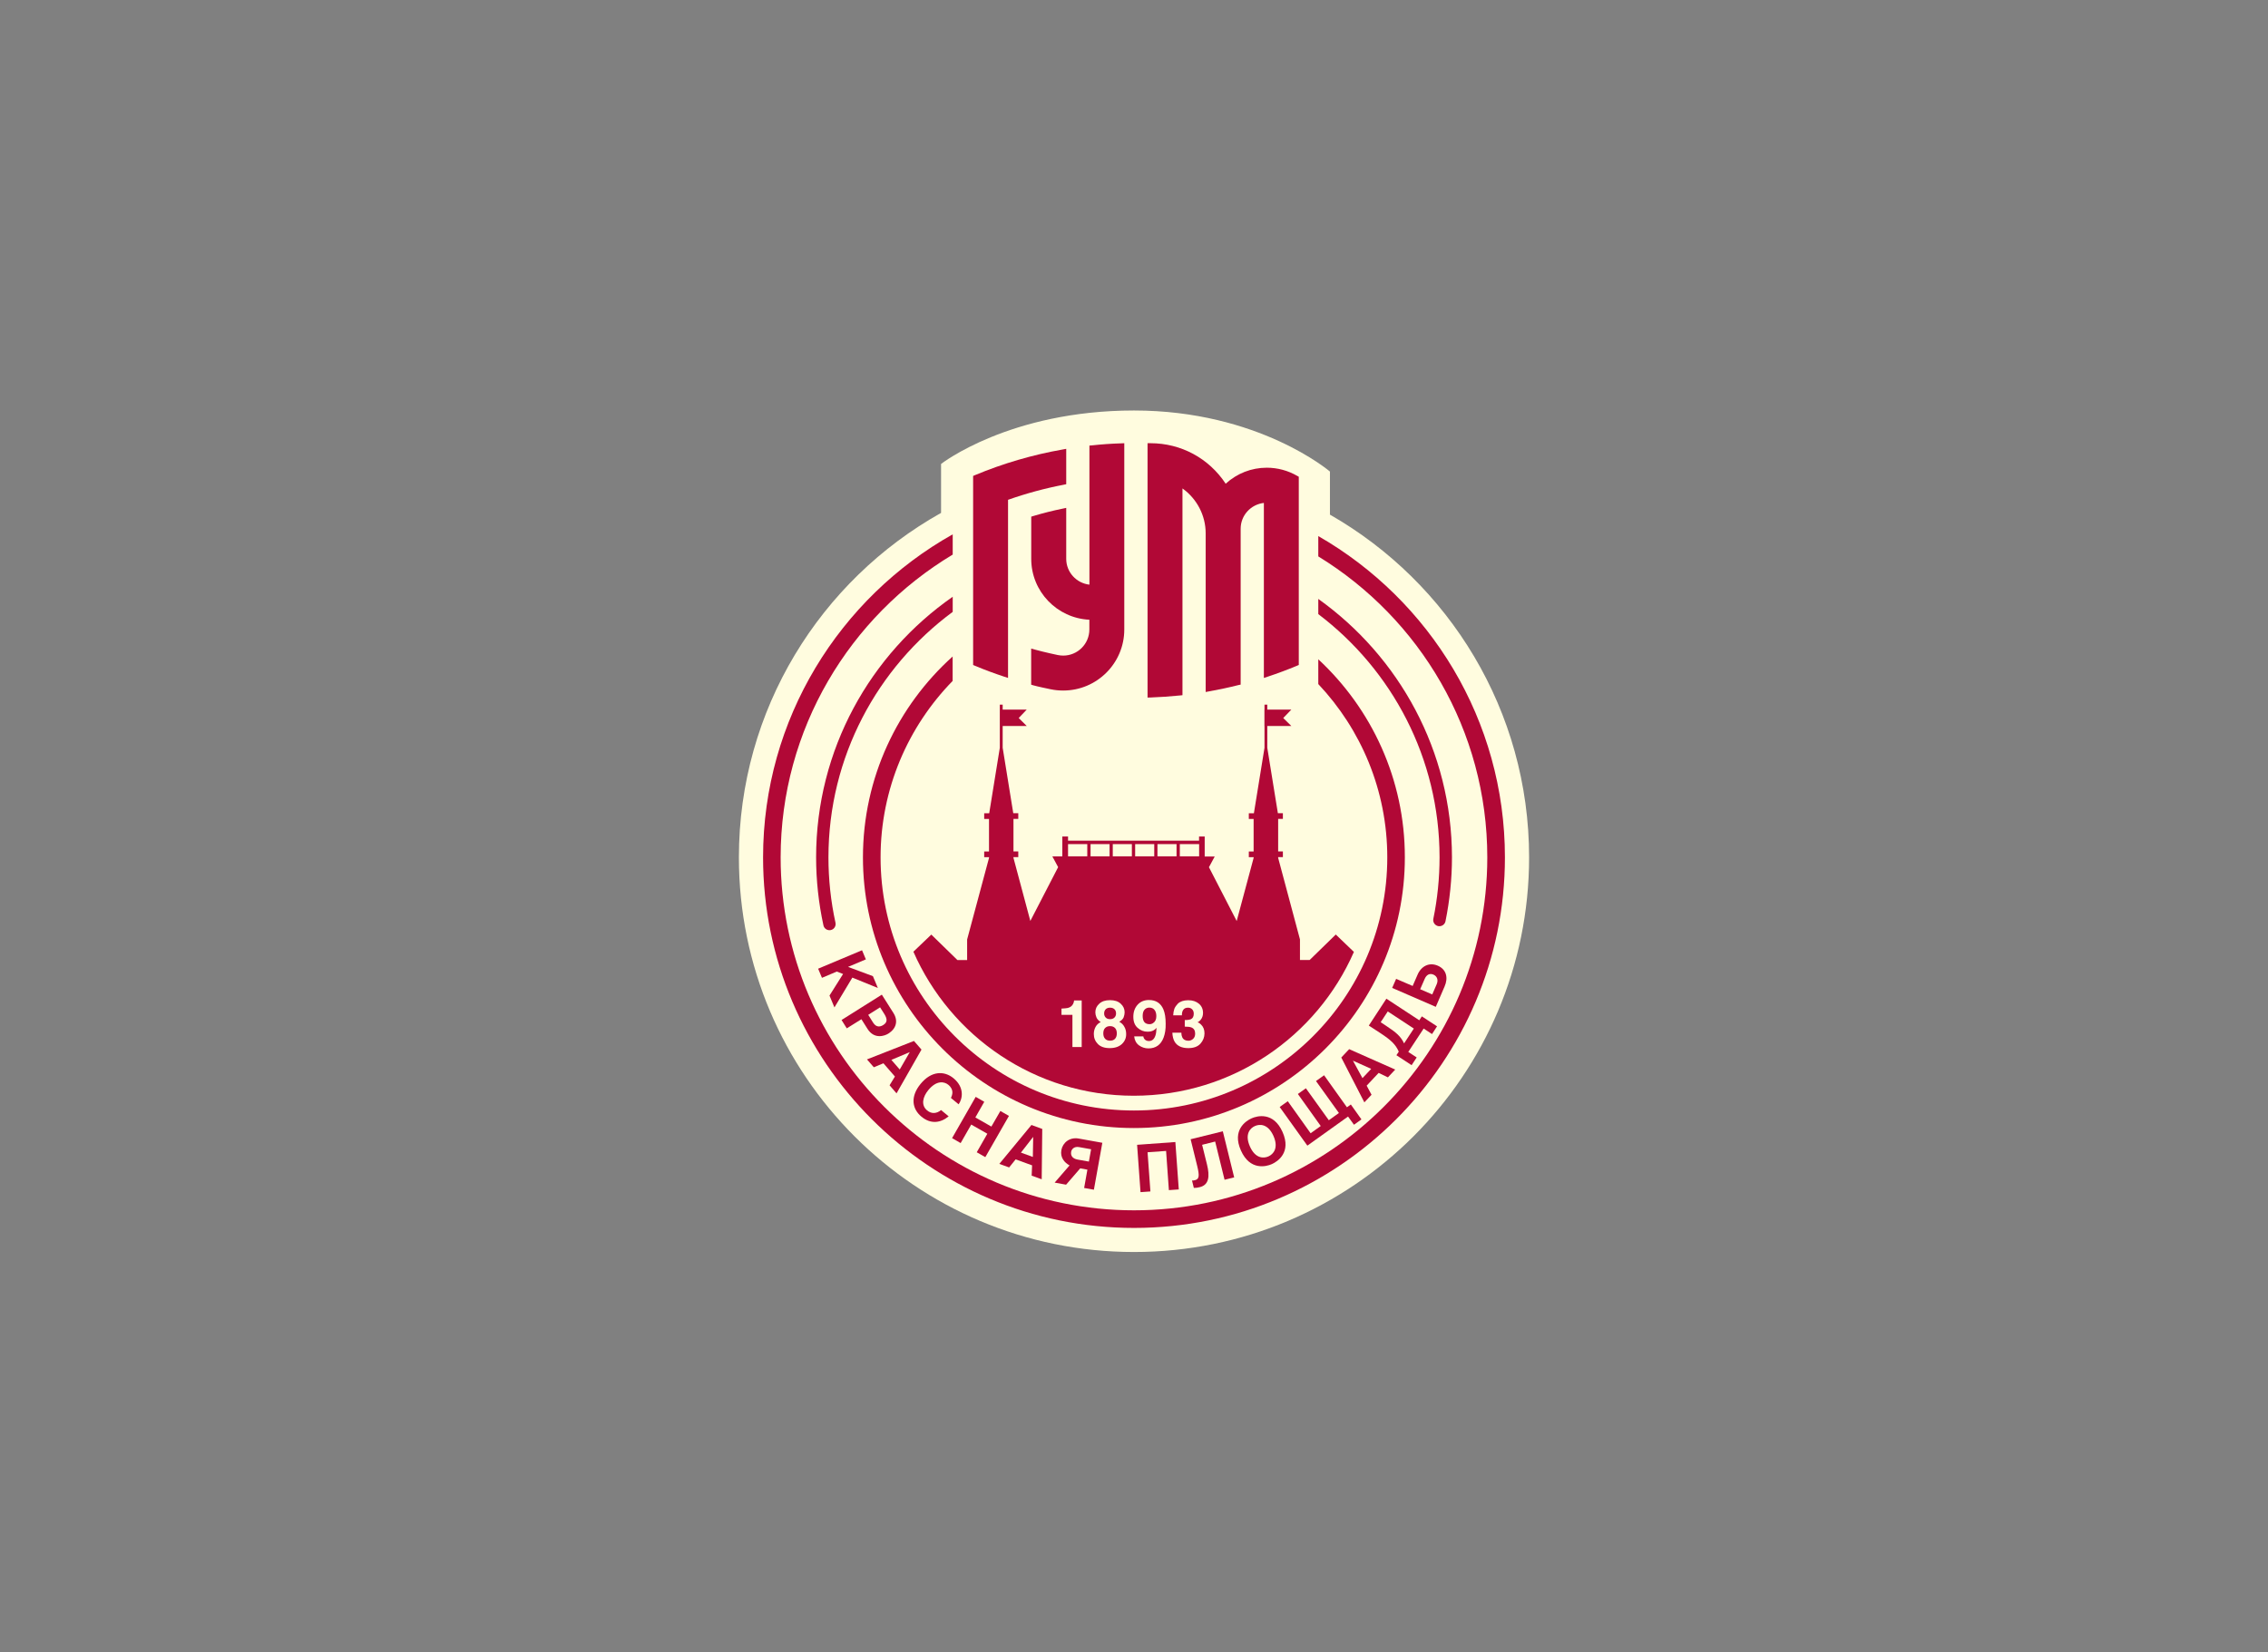<svg width="221" height="161" viewBox="0 0 221 161" fill="none" xmlns="http://www.w3.org/2000/svg">
<rect x="0" y="0" width="221" height="161" fill="#808080" stroke="none"/>
<path d="M129.592 50.147V45.949C129.592 45.949 122.659 40 110.503 40C98.348 40 91.7 45.209 91.7 45.209V49.978C79.945 56.564 72 69.126 72 83.547C72 104.785 89.235 122 110.503 122C131.765 122 149 104.785 149 83.547C149 69.248 141.184 56.774 129.592 50.147Z" fill="#FFFCDF"/>
<path d="M128.458 52.237V54.218C138.332 60.268 144.926 71.148 144.926 83.547C144.926 102.513 129.484 117.937 110.497 117.937C91.51 117.937 76.068 102.506 76.068 83.547C76.068 71.033 82.804 60.058 92.834 54.041V52.067C81.82 58.26 74.356 70.042 74.356 83.547C74.356 103.456 90.573 119.653 110.503 119.653C130.434 119.653 146.644 103.456 146.644 83.547C146.644 70.165 139.317 58.471 128.458 52.237Z" fill="#B10836"/>
<path d="M92.834 59.623V58.151C84.801 63.747 79.524 73.04 79.524 83.547C79.524 85.779 79.769 88.01 80.237 90.167C80.305 90.493 80.624 90.696 80.95 90.629C81.276 90.561 81.48 90.242 81.412 89.916C80.957 87.841 80.726 85.697 80.726 83.547C80.726 73.746 85.493 65.05 92.834 59.623Z" fill="#B10836"/>
<path d="M128.458 58.362V59.841C135.629 65.274 140.274 73.875 140.274 83.541C140.274 85.555 140.07 87.577 139.669 89.53C139.602 89.856 139.812 90.175 140.138 90.243C140.464 90.304 140.783 90.1 140.851 89.775C141.265 87.74 141.483 85.637 141.483 83.541C141.476 73.17 136.328 63.979 128.458 58.362Z" fill="#B10836"/>
<path d="M128.458 64.243V66.658C132.621 71.073 135.181 77.015 135.181 83.547C135.181 97.147 124.105 108.211 110.497 108.211C96.881 108.211 85.806 97.147 85.806 83.547C85.806 76.866 88.488 70.795 92.827 66.353V63.972C87.463 68.801 84.088 75.788 84.088 83.547C84.088 98.09 95.931 109.92 110.49 109.92C125.042 109.92 136.892 98.09 136.892 83.547C136.899 75.93 133.646 69.059 128.458 64.243Z" fill="#B10836"/>
<path d="M82.634 94.217L85.058 95.119L85.541 96.272L83.055 95.261L81.31 98.165L80.828 97.011L82.152 94.909L81.541 94.671L80.094 95.282L79.721 94.393L83.999 92.596L84.373 93.484L82.634 94.217Z" fill="#B10836"/>
<path d="M84.603 98.89L85.079 99.65C85.418 100.185 85.833 100.029 86.077 99.874C86.457 99.629 86.491 99.324 86.172 98.808L85.758 98.157L84.603 98.89ZM82.512 100.206L82.003 99.392L85.928 96.923L87.062 98.714C87.537 99.473 87.34 100.226 86.566 100.715C86.22 100.938 85.194 101.311 84.529 100.253L83.938 99.317L82.512 100.206Z" fill="#B10836"/>
<path d="M86.858 103.279L87.673 104.215L88.644 102.532L88.637 102.526L86.858 103.279ZM89.792 102.275L87.361 106.541L86.682 105.754L87.204 104.9L86.084 103.611L85.147 103.998L84.481 103.231L89.058 101.434L89.792 102.275Z" fill="#B10836"/>
<path d="M92.664 106.989C92.78 106.724 93.011 106.202 92.4 105.7C92.033 105.402 91.286 105.219 90.457 106.223C89.928 106.867 89.71 107.681 90.342 108.203C90.756 108.549 91.252 108.536 91.7 108.169L92.44 108.78C91.653 109.431 90.695 109.56 89.799 108.82C88.848 108.04 88.698 106.833 89.717 105.605C90.749 104.357 91.992 104.31 92.916 105.069C93.982 105.951 93.812 107.043 93.411 107.606L92.664 106.989Z" fill="#B10836"/>
<path d="M95.041 108.889L96.603 109.777L97.479 108.258L98.314 108.739L96.012 112.755L95.177 112.28L96.209 110.476L94.64 109.581L93.608 111.385L92.773 110.903L95.075 106.881L95.91 107.362L95.041 108.889Z" fill="#B10836"/>
<path d="M99.482 112.314L100.643 112.735L100.677 110.801L100.664 110.795L99.482 112.314ZM101.56 110.008L101.506 114.912L100.528 114.559L100.569 113.555L98.966 112.972L98.334 113.759L97.377 113.413L100.507 109.621L101.56 110.008Z" fill="#B10836"/>
<path d="M106.32 111.988L105.146 111.777C104.663 111.689 104.419 111.988 104.378 112.225C104.31 112.605 104.507 112.903 105.003 112.992L106.103 113.188L106.32 111.988ZM106.592 115.929L105.641 115.759L105.96 113.975L105.261 113.846L103.882 115.44L102.769 115.237L104.222 113.561C103.74 113.304 103.292 112.802 103.421 112.076C103.55 111.35 104.222 110.787 105.105 110.943L107.414 111.357L106.592 115.929Z" fill="#B10836"/>
<path d="M114.53 111.283L114.863 115.902L113.899 115.97L113.627 112.151L111.821 112.28L112.099 116.099L111.135 116.167L110.802 111.555L114.53 111.283Z" fill="#B10836"/>
<path d="M119.155 110.238L120.262 114.729L119.325 114.959L118.408 111.235L117.138 111.554L117.613 113.474C117.899 114.634 117.804 115.461 116.914 115.678C116.703 115.733 116.5 115.76 116.33 115.753L116.153 115.034C116.215 115.041 116.316 115.034 116.439 115C116.86 114.898 116.894 114.579 116.656 113.603L116.018 111.012L119.155 110.238Z" fill="#B10836"/>
<path d="M123.596 112.687C124.071 112.476 124.615 111.88 124.092 110.693C123.562 109.506 122.761 109.512 122.285 109.723C121.803 109.933 121.267 110.53 121.796 111.717C122.319 112.897 123.121 112.897 123.596 112.687ZM121.953 108.976C122.509 108.725 124.092 108.318 124.975 110.306C125.857 112.287 124.499 113.182 123.936 113.433C123.379 113.684 121.796 114.084 120.92 112.11C120.031 110.13 121.389 109.227 121.953 108.976Z" fill="#B10836"/>
<path d="M127.711 110.428L128.696 109.722L126.468 106.602L127.249 106.046L129.484 109.159L130.468 108.454L128.234 105.34L129.022 104.777L131.249 107.898L131.629 107.626L132.662 109.078L131.935 109.6L131.358 108.8L127.392 111.635L124.696 107.87L125.484 107.307L127.711 110.428Z" fill="#B10836"/>
<path d="M132.763 105.056L133.612 104.154L131.847 103.36L131.84 103.367L132.763 105.056ZM131.466 102.234L135.955 104.222L135.242 104.982L134.339 104.547L133.171 105.789L133.646 106.677L132.947 107.417L130.699 103.048L131.466 102.234Z" fill="#B10836"/>
<path d="M137.768 100.226L135.228 98.558L134.536 99.609L135.072 99.962C136.07 100.62 136.485 100.979 136.817 101.671L137.768 100.226ZM135.093 97.316L138.298 99.419L138.549 99.039L140.029 100.009L139.541 100.762L138.726 100.226L137.225 102.505L138.047 103.041L137.551 103.794L136.07 102.824L136.301 102.478C135.989 101.759 135.52 101.339 134.536 100.688L133.381 99.935L135.093 97.316Z" fill="#B10836"/>
<path d="M139.561 96.903L139.996 95.905C140.179 95.478 140.023 95.118 139.676 94.969C139.296 94.806 138.99 94.996 138.821 95.397L138.386 96.394L139.561 96.903ZM137.653 96.075L138.135 94.969C138.488 94.149 139.262 93.735 140.104 94.101C140.946 94.467 141.136 95.281 140.763 96.129L139.907 98.11L135.656 96.265L136.043 95.383L137.653 96.075Z" fill="#B10836"/>
<path d="M116.975 101.698C116.71 101.99 116.316 102.132 115.793 102.132C115.155 102.132 114.707 101.922 114.456 101.502C114.327 101.278 114.252 100.986 114.238 100.627H115.114C115.114 100.81 115.148 100.959 115.203 101.081C115.311 101.305 115.515 101.413 115.8 101.413C115.977 101.413 116.126 101.352 116.262 101.23C116.391 101.108 116.459 100.939 116.459 100.715C116.459 100.416 116.337 100.213 116.092 100.118C115.956 100.064 115.739 100.037 115.447 100.037V99.399C115.725 99.399 115.922 99.365 116.038 99.317C116.228 99.229 116.323 99.053 116.323 98.782C116.323 98.605 116.275 98.463 116.174 98.361C116.079 98.253 115.936 98.192 115.759 98.192C115.556 98.192 115.399 98.259 115.304 98.395C115.209 98.531 115.162 98.707 115.169 98.938H114.32C114.327 98.714 114.367 98.497 114.435 98.293C114.51 98.117 114.625 97.954 114.775 97.798C114.89 97.69 115.033 97.608 115.189 97.554C115.352 97.5 115.549 97.466 115.78 97.466C116.214 97.466 116.561 97.581 116.825 97.805C117.09 98.029 117.226 98.327 117.226 98.707C117.226 98.972 117.145 99.195 116.988 99.385C116.893 99.501 116.792 99.575 116.683 99.623C116.764 99.623 116.88 99.691 117.029 99.833C117.253 100.043 117.369 100.328 117.369 100.694C117.369 101.068 117.233 101.407 116.975 101.698ZM113.383 101.108C113.118 101.807 112.622 102.16 111.909 102.16C111.569 102.16 111.257 102.058 110.985 101.861C110.714 101.658 110.558 101.373 110.517 100.986H111.406C111.427 101.122 111.488 101.23 111.576 101.312C111.671 101.393 111.794 101.441 111.95 101.441C112.249 101.441 112.452 101.278 112.574 100.945C112.642 100.762 112.683 100.498 112.697 100.152C112.615 100.254 112.527 100.335 112.439 100.382C112.276 100.484 112.072 100.532 111.821 100.532C111.454 100.532 111.142 100.41 110.856 100.159C110.571 99.908 110.435 99.555 110.435 99.08C110.435 98.592 110.578 98.205 110.856 97.9C111.135 97.595 111.502 97.445 111.95 97.445C112.642 97.445 113.111 97.751 113.369 98.368C113.512 98.714 113.586 99.168 113.586 99.738C113.6 100.281 113.525 100.735 113.383 101.108ZM108.432 83.445V82.251H110.293V83.445H108.432ZM109.322 101.732C109.037 101.997 108.643 102.132 108.133 102.132C107.624 102.132 107.237 101.997 106.979 101.732C106.714 101.461 106.585 101.135 106.585 100.756C106.585 100.498 106.646 100.267 106.755 100.064C106.87 99.853 107.04 99.697 107.257 99.596C107.04 99.453 106.897 99.29 106.836 99.128C106.768 98.958 106.734 98.795 106.734 98.646C106.734 98.314 106.857 98.042 107.108 97.812C107.359 97.574 107.706 97.459 108.161 97.459C108.616 97.459 108.962 97.574 109.213 97.812C109.464 98.042 109.587 98.32 109.587 98.646C109.587 98.795 109.553 98.951 109.492 99.128C109.424 99.297 109.281 99.44 109.064 99.562C109.288 99.684 109.458 99.853 109.566 100.064C109.682 100.267 109.736 100.498 109.736 100.756C109.743 101.135 109.607 101.461 109.322 101.732ZM106.266 83.445V82.251H108.12V83.445H106.266ZM104.073 83.445V82.251H105.947V83.445H104.073ZM105.41 102.024H104.5V98.89H103.434V98.28C103.713 98.266 103.91 98.246 104.018 98.225C104.195 98.185 104.344 98.11 104.453 97.988C104.527 97.907 104.589 97.805 104.629 97.669C104.65 97.588 104.663 97.527 104.663 97.486H105.403V102.024H105.41ZM110.612 83.445V82.251H112.473V83.445H110.612ZM112.785 83.445V82.251H114.646V83.445H112.785ZM114.965 83.445V82.251H116.846V83.445H114.965ZM130.162 91.063L127.616 93.545H126.672V91.537L124.547 83.594V83.52H125.008V82.964H124.547V79.796H125.008V79.24H124.519L123.487 72.864V70.741H125.83L125.042 69.967L125.83 69.147H123.487V68.665H123.216V69.147H123.209V70.747H123.216V72.871L122.183 79.247H121.688V79.803H122.156V82.97H121.688V83.527H122.156V83.601L120.506 89.747L117.803 84.503L118.367 83.459H117.389V81.512H116.839V81.919H104.073V81.512H103.516V83.452H102.545L103.108 84.497L100.399 89.74L98.755 83.594V83.52H99.224V82.964H98.755V79.796H99.224V79.24H98.735L97.703 72.864V70.741H100.046L99.265 69.967L100.046 69.147H97.703V68.665H97.424V72.871L96.392 79.247H95.903V79.803H96.372V82.97H95.903V83.527H96.372V83.601L94.24 91.544V93.552H93.296L90.749 91.069L89.004 92.738C92.623 100.993 100.874 106.772 110.476 106.772C120.071 106.772 128.315 101.007 131.928 92.758L130.162 91.063Z" fill="#B10836"/>
<path d="M111.997 98.185C111.841 98.185 111.712 98.232 111.604 98.313C111.427 98.449 111.345 98.673 111.345 98.992C111.345 99.263 111.4 99.46 111.508 99.595C111.617 99.731 111.787 99.799 112.018 99.799C112.14 99.799 112.255 99.765 112.364 99.69C112.575 99.555 112.676 99.331 112.676 99.012C112.676 98.754 112.615 98.551 112.493 98.402C112.378 98.259 112.215 98.185 111.997 98.185Z" fill="#B10836"/>
<path d="M108.167 99.311C108.351 99.311 108.493 99.256 108.595 99.155C108.697 99.053 108.751 98.917 108.751 98.754C108.751 98.578 108.697 98.436 108.595 98.341C108.493 98.246 108.351 98.191 108.167 98.191C107.984 98.191 107.841 98.246 107.746 98.341C107.644 98.442 107.59 98.585 107.59 98.754C107.59 98.924 107.644 99.053 107.746 99.155C107.841 99.256 107.984 99.311 108.167 99.311Z" fill="#B10836"/>
<path d="M108.167 99.989C107.964 99.989 107.808 100.05 107.685 100.172C107.563 100.294 107.509 100.471 107.509 100.701C107.509 100.925 107.57 101.102 107.685 101.224C107.801 101.346 107.964 101.407 108.167 101.407C108.378 101.407 108.541 101.346 108.65 101.224C108.765 101.102 108.826 100.925 108.826 100.701C108.826 100.471 108.765 100.288 108.65 100.172C108.527 100.05 108.371 99.989 108.167 99.989Z" fill="#B10836"/>
<path d="M103.665 47.231L103.896 47.183V43.737L103.557 43.798C100.623 44.314 97.744 45.155 95 46.301L94.824 46.376V64.799L95 64.873C95.931 65.267 96.895 65.619 97.852 65.938L98.226 66.06C98.226 66.06 98.226 49.103 98.226 48.703C99.998 48.078 101.825 47.583 103.665 47.231Z" fill="#B10836"/>
<path d="M106.415 43.398L106.157 43.418C106.157 43.418 106.157 56.367 106.157 56.971C104.887 56.828 103.896 55.756 103.896 54.454V49.489L103.55 49.563C102.592 49.76 101.635 49.998 100.691 50.282L100.487 50.344V54.461C100.487 57.642 103.006 60.24 106.15 60.389C106.15 60.715 106.15 61.339 106.15 61.339C106.15 62.743 105.01 63.883 103.604 63.883C103.421 63.883 103.237 63.862 103.067 63.828C103.054 63.828 101.696 63.537 100.847 63.299L100.48 63.197V66.718L100.684 66.779C101.051 66.887 102.076 67.104 102.382 67.165C102.769 67.247 103.183 67.288 103.604 67.288C106.884 67.288 109.553 64.622 109.553 61.346V43.188L109.261 43.201C108.31 43.228 107.352 43.296 106.415 43.398Z" fill="#B10836"/>
<path d="M126.414 46.376C125.511 45.853 124.485 45.575 123.44 45.575C121.939 45.575 120.533 46.131 119.433 47.135C117.803 44.659 115.087 43.188 112.106 43.188H111.821V67.973L112.113 67.966C113.064 67.932 114.021 67.864 114.965 67.769L115.223 67.742C115.223 67.742 115.223 48.607 115.223 47.596C116.629 48.6 117.484 50.228 117.484 51.965V67.43L117.817 67.369C118.768 67.199 119.725 66.996 120.669 66.758L120.893 66.711V51.524C120.893 50.215 121.885 49.15 123.155 49.007C123.155 49.611 123.155 66.06 123.155 66.06L123.528 65.938C124.492 65.619 125.45 65.26 126.38 64.873L126.557 64.798V46.457L126.414 46.376Z" fill="#B10836"/>
</svg>
